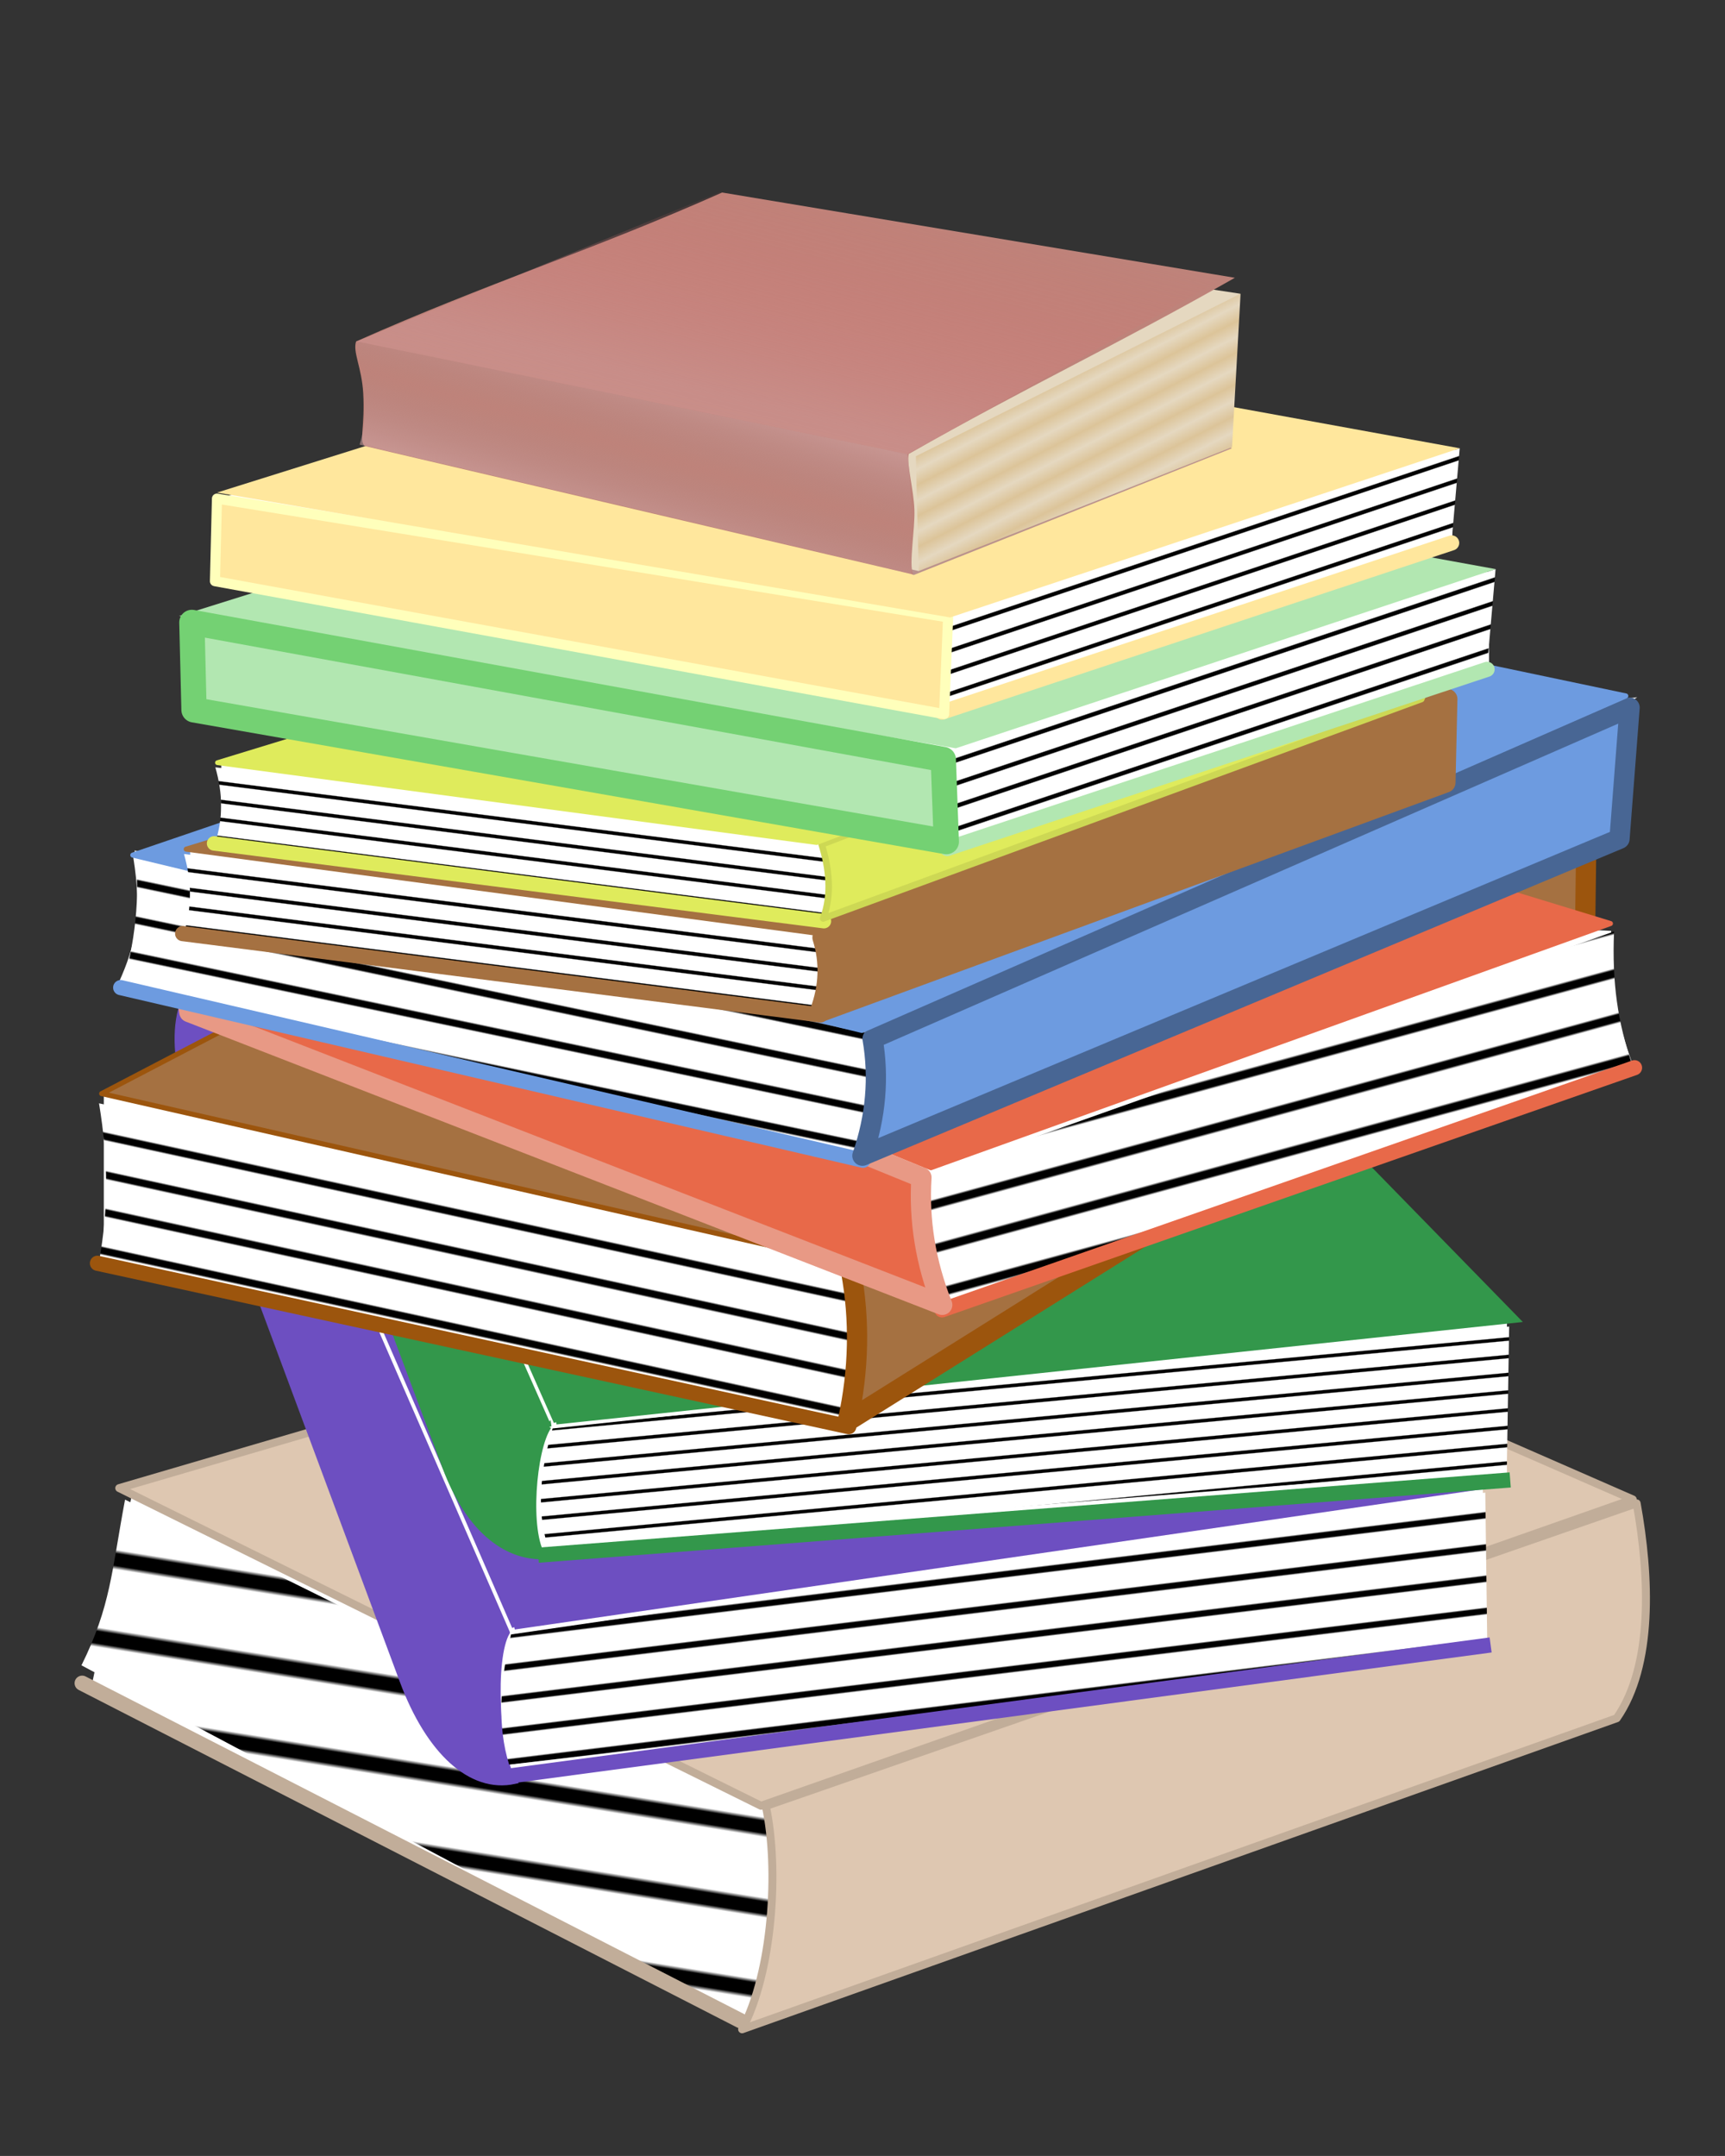 <?xml version="1.0" encoding="UTF-8" standalone="no"?>
<svg
   xmlns:dc="http://purl.org/dc/elements/1.1/"
   xmlns:cc="http://creativecommons.org/ns#"
   xmlns:rdf="http://www.w3.org/1999/02/22-rdf-syntax-ns#"
   xmlns:svg="http://www.w3.org/2000/svg"
   xmlns="http://www.w3.org/2000/svg"
   xmlns:xlink="http://www.w3.org/1999/xlink"
   xmlns:sodipodi="http://sodipodi.sourceforge.net/DTD/sodipodi-0.dtd"
   xmlns:inkscape="http://www.inkscape.org/namespaces/inkscape"
   width="426.67"
   height="533.33"
   id="svg2"
   version="1.1"
   inkscape:version="0.48.2 r9819"
   sodipodi:docname="books-308785.svg">
  <rect width="100%" height="100%" fill="#333333" stroke="none"/>
  <sodipodi:namedview
     pagecolor="#ffffff"
     bordercolor="#666666"
     borderopacity="1"
     objecttolerance="10"
     gridtolerance="10"
     guidetolerance="10"
     inkscape:pageopacity="0"
     inkscape:pageshadow="2"
     inkscape:window-width="1580"
     inkscape:window-height="1035"
     id="namedview135"
     showgrid="false"
     inkscape:zoom="0.44250275"
     inkscape:cx="-231.85997"
     inkscape:cy="266.66501"
     inkscape:window-x="0"
     inkscape:window-y="0"
     inkscape:window-maximized="0"
     inkscape:current-layer="svg2" />
  <defs
     id="defs4">
    <linearGradient
       id="linearGradient1964"
       y2="208.519"
       xlink:href="#linearGradient14011"
       spreadMethod="reflect"
       x2="207.887"
       y1="202.999"
       x1="204.244"
       gradientTransform="scale(1.403,0.713)"
       gradientUnits="userSpaceOnUse" />
    <linearGradient
       id="linearGradient2091"
       y2="78.398"
       spreadMethod="reflect"
       x2="231.057"
       y1="75.329"
       x1="229.215"
       gradientTransform="scale(1.082,0.924)"
       gradientUnits="userSpaceOnUse">
      <stop
         id="stop1972"
         stop-color="#dcc499"
         offset="0" />
      <stop
         id="stop1973"
         stop-color="#e5d8c0"
         offset="1" />
    </linearGradient>
    <linearGradient
       id="svg_1"
       y2="350.268"
       xlink:href="#linearGradient14011"
       spreadMethod="reflect"
       x2="222.359"
       y1="338.247"
       x1="216.135"
       gradientTransform="scale(1.378,0.726)"
       gradientUnits="userSpaceOnUse" />
    <linearGradient
       id="linearGradient2092"
       y2="138.02"
       spreadMethod="reflect"
       x2="99.512"
       y1="177.32"
       x1="72.041"
       gradientTransform="scale(1.545,0.647)"
       gradientUnits="userSpaceOnUse">
      <stop
         id="stop1992"
         stop-color="#ae4343"
         stop-opacity="0"
         offset="0" />
      <stop
         id="stop1993"
         stop-color="#cea3a3"
         stop-opacity=".553"
         offset=".527" />
      <stop
         id="stop1994"
         stop-color="#ad8787"
         stop-opacity="0"
         offset="1" />
    </linearGradient>
    <linearGradient
       id="linearGradient2093"
       y2="64.099"
       x2="138.584"
       y1="200.685"
       x1="27.829"
       gradientTransform="scale(1.818,0.55)"
       gradientUnits="userSpaceOnUse">
      <stop
         id="stop1978"
         stop-color="#ffc0c0"
         stop-opacity="0"
         offset="0" />
      <stop
         id="stop1981"
         stop-color="#d49a9a"
         stop-opacity=".447"
         offset=".527" />
      <stop
         id="stop1979"
         stop-color="#e35b5b"
         stop-opacity="0"
         offset="1" />
    </linearGradient>
    <linearGradient
       id="linearGradient2145"
       y2="446.959"
       xlink:href="#linearGradient14011"
       spreadMethod="reflect"
       x2="65.206"
       y1="435.477"
       x1="71.151"
       gradientTransform="scale(1.544,0.648)"
       gradientUnits="userSpaceOnUse" />
    <linearGradient
       id="linearGradient2132"
       y2="692.011"
       xlink:href="#linearGradient14011"
       spreadMethod="reflect"
       x2="79.527"
       y1="667.541"
       x1="82.787"
       gradientTransform="scale(1.246,0.803)"
       gradientUnits="userSpaceOnUse" />
    <linearGradient
       id="linearGradient2144"
       y2="657.436"
       xlink:href="#linearGradient14011"
       spreadMethod="reflect"
       x2="122.519"
       y1="644.93"
       x1="116.959"
       gradientTransform="scale(1.904,0.525)"
       gradientUnits="userSpaceOnUse" />
    <linearGradient
       id="linearGradient14011">
      <stop
         id="stop14012"
         stop-color="#fff"
         offset="0" />
      <stop
         id="stop14015"
         stop-color="#fff"
         offset=".384" />
      <stop
         id="stop14014"
         offset=".432" />
      <stop
         id="stop14017"
         offset=".579" />
      <stop
         id="stop14016"
         stop-color="#fff"
         offset=".629" />
      <stop
         id="stop14013"
         stop-color="#fff"
         offset="1" />
    </linearGradient>
    <linearGradient
       id="linearGradient1840"
       y2="638.075"
       xlink:href="#linearGradient14011"
       spreadMethod="reflect"
       x2="112.557"
       y1="630.19"
       x1="109.265"
       gradientTransform="scale(2.109,0.474)"
       gradientUnits="userSpaceOnUse" />
    <linearGradient
       id="linearGradient1877"
       y2="354.187"
       xlink:href="#linearGradient14011"
       spreadMethod="reflect"
       x2="67.475"
       y1="342.956"
       x1="73.291"
       gradientTransform="scale(1.572,0.636)"
       gradientUnits="userSpaceOnUse" />
    <linearGradient
       inkscape:collect="always"
       xlink:href="#linearGradient14011"
       id="linearGradient3890"
       spreadMethod="reflect"
       x1="200.714"
       y1="158.797"
       x2="204.153"
       y2="164.008"
       gradientTransform="scale(1.403,0.713)"
       gradientUnits="userSpaceOnUse" />
    <linearGradient
       inkscape:collect="always"
       xlink:href="#linearGradient14011"
       id="linearGradient3892"
       spreadMethod="reflect"
       x1="263.562"
       y1="847.847"
       x2="259.698"
       y2="855.31"
       gradientTransform="scale(2.017,0.496)"
       gradientUnits="userSpaceOnUse" />
    <linearGradient
       inkscape:collect="always"
       xlink:href="#linearGradient14011"
       id="linearGradient3894"
       spreadMethod="reflect"
       x1="57.492"
       y1="409.995"
       x2="53.627"
       y2="417.459"
       gradientTransform="scale(2.017,0.496)"
       gradientUnits="userSpaceOnUse" />
  </defs>
  <g
     id="g2126"
     transform="matrix(0.997,0.074,-0.074,0.997,48.087,-153.171)"
     style="fill-rule:evenodd">
    <path
       id="path2095"
       d="m 16.712,571.74 6.662,-49.484 367.73,-24.867 -208.36,143.83 -166.03,-69.481 z"
       inkscape:connector-curvature="0"
       style="fill:#ffffff;stroke-width:0.312" />
    <path
       id="path2096"
       d="m 13.978,565.8 168.98,74.467 c 10.707,-18.004 10.022,-26.85 11.324,-46.116 L 21.692,524.108 c -2.026,18.125 -1.561,26.483 -7.721,41.693 z"
       style="fill:url(#linearGradient2132);stroke-width:1.25"
       inkscape:connector-curvature="0" />
    <g
       id="g35"
       style="stroke:#c1ad99;stroke-linecap:round">
      <path
         id="path2097"
         d="m 14.471,570.19 168.61,71.227"
         inkscape:connector-curvature="0"
         style="fill:none;stroke-width:3.75" />
      <g
         id="g38"
         style="fill:#dec7b1;stroke-width:1.966;stroke-linejoin:round">
        <path
           id="path2098"
           d="m 183.64,643.51 210.09,-92.771 c 8.106,-13.741 5.593,-35.594 0.992,-53.391 l -209.33,90.641 c 4.508,15.298 4.689,40.934 -1.75,55.521 z"
           inkscape:connector-curvature="0" />
        <path
           id="path2099"
           d="m 20.051,521.37 164.16,66.639 209.47,-91.565 -158.65,-55.782 -214.98,80.707 z"
           inkscape:connector-curvature="0" />
      </g>
    </g>
  </g>
  <g
     id="g2138"
     transform="translate(13.559,24.859)"
     style="fill-rule:evenodd">
    <path
       id="path1910"
       d="m 40.483,212.71 70.51,202.41 242.98,-32.392 -0.787,-40.928 -312.71,-129.09 z"
       inkscape:connector-curvature="0"
       style="fill:#ffffff;stroke-width:0.312" />
    <g
       id="g44"
       style="stroke-width:1.25">
      <g
         id="g46"
         style="fill:#6d4fc1;stroke:#6d4fc1">
        <path
           id="path1912"
           d="M 113.69,377.62 355.84,342.499 219.79,197.609 41.47,211.757 113.699,377.617 z"
           inkscape:connector-curvature="0" />
        <path
           id="path1913"
           d="m 111.92,378.98 c -3.75,6.316 -2.67,30.251 1.785,36.848 -10.869,2.357 -21.326,-7.483 -27.756,-24.784 l -51.016,-137.24 c -6.401,-17.221 -7.495,-32.786 4.758,-40.687 l 72.229,165.86 z"
           inkscape:connector-curvature="0" />
      </g>
      <path
         id="path1914"
         d="m 112.84,379.46 c -2.703,11.321 -3.483,22.588 -0.46,32.207 l 241.95,-28.085 -0.511,-39.209 -240.98,35.088 z"
         style="fill:url(#linearGradient2144)"
         inkscape:connector-curvature="0" />
    </g>
    <path
       id="path1911"
       d="M 355.14,382.06 110.2,414.78"
       inkscape:connector-curvature="0"
       style="fill:none;stroke:#6d4fc1;stroke-width:3.75" />
  </g>
  <g
     id="g1834"
     transform="translate(13.559,24.859)"
     style="fill-rule:evenodd">
    <path
       id="path1833"
       d="m 56.931,178.39 63.41,181.77 238.84,-18.318 V 300.978 L 56.931,178.388 z"
       inkscape:connector-curvature="0"
       style="fill:#ffffff;stroke-width:0.312" />
    <g
       id="g54"
       style="stroke:#33974b">
      <path
         id="path12761"
         d="M 359.98,341.24 119.57,359.856"
         inkscape:connector-curvature="0"
         style="fill:none;stroke-width:3.75" />
      <g
         id="g57"
         style="fill:#33974b;stroke-width:1.25">
        <path
           id="path13383"
           d="m 124.01,326.89 237.75,-25.209 -129.08,-132.25 -174.76,8.145 66.091,149.32 z"
           inkscape:connector-curvature="0" />
        <path
           id="path14005"
           d="m 122.23,328.05 c -3.84,5.524 -5.506,26.212 -1.331,32.19 -9.315,0.259 -18.581,-6.56 -24.396,-22.106 l -46.13,-123.33 c -5.788,-15.475 -6.432,-29.346 5.766,-36.069 l 66.091,149.32 z"
           inkscape:connector-curvature="0" />
      </g>
    </g>
    <path
       id="path14006"
       d="m 123.12,328.51 c -2.953,10.002 -4.024,20.003 -1.331,28.633 l 237.36,-18.957 0.574,-34.886 -236.6,25.209 z"
       style="fill:url(#linearGradient1840);stroke-width:1.25"
       inkscape:connector-curvature="0" />
  </g>
  <g
     id="g1846"
     transform="translate(13.559,24.859)"
     style="fill-rule:evenodd">
    <path
       id="path1841"
       d="m 12.119,288.55 v -42.273 l 366.37,-78.205 -182.48,159.93 -183.89,-39.455 z"
       inkscape:connector-curvature="0"
       style="fill:#ffffff;stroke-width:0.312" />
    <path
       id="path1542"
       d="m 10.935,287.22 185.05,39.999 c 6.086,-16.234 3.32,-22.84 0,-37.871 L 10.935,248.072 c 2.347,14.326 2.347,26.099 0,39.148 z"
       style="fill:url(#linearGradient2145);stroke-width:1.25"
       inkscape:connector-curvature="0" />
    <g
       id="g65"
       style="stroke:#9c550d;stroke-linecap:round">
      <path
         id="path1545"
         d="m 10.544,287.64 185.83,40.425"
         inkscape:connector-curvature="0"
         style="fill:none;stroke-width:3.75" />
      <g
         id="g68"
         style="fill:#a57141;stroke-linejoin:round">
        <path
           id="path1546"
           d="m 196.15,326.66 182.26,-114.09 0.553,-41.523 -182.03,118.55 c 2.213,12.036 1.984,24.424 -0.782,37.061 z"
           inkscape:connector-curvature="0"
           style="stroke-width:5" />
        <path
           id="path1547"
           d="m 11.583,245.67 182.58,41.523 183.69,-119.75 -158.79,-30.089 -207.48,108.32 z"
           inkscape:connector-curvature="0"
           style="stroke-width:1.25" />
      </g>
    </g>
  </g>
  <g
     id="g1859"
     transform="translate(13.559,24.859)"
     style="fill-rule:evenodd">
    <path
       id="path1858"
       d="m 27.739,189.91 193.05,107.8 169.8,-58.478 c -3.288,-8.455 -6.576,-21.136 -5.636,-33.818 l -357.21,-15.5 z"
       inkscape:connector-curvature="0"
       style="fill:#ffffff;stroke-width:0.312" />
    <path
       id="path1554"
       d="m 390.31,238.96 -170.59,59.431 c -7.693,-13.018 -5.855,-19.032 -4.493,-32.309 l 170.44,-60.52 c -0.525,12.543 0.872,22.586 4.644,33.398 z"
       style="fill:url(#svg_1);stroke-width:1.25"
       inkscape:connector-curvature="0" />
    <g
       id="g75"
       style="stroke-linecap:round">
      <path
         id="path1555"
         d="M 390.73,239.27 219.45,299.171"
         inkscape:connector-curvature="0"
         style="fill:none;stroke:#e86949;stroke-width:3.75" />
      <g
         id="g78"
         style="fill:#e86949;stroke-linejoin:round">
        <path
           id="path1556"
           d="m 219.5,297.93 -186.23,-72.407 -5.45,-35.348 186.54,76.244 c -0.669,10.57 1.018,21.108 5.138,31.511 z"
           inkscape:connector-curvature="0"
           style="stroke:#e89985;stroke-width:5" />
        <path
           id="path1557"
           d="M 384.77,203.6 216.7,263.994 28.44,186.95 175.33,139.564 384.77,203.6 z"
           inkscape:connector-curvature="0"
           style="stroke:#e86949;stroke-width:1.25" />
      </g>
    </g>
  </g>
  <g
     id="g1871"
     transform="translate(13.559,24.859)"
     style="fill-rule:evenodd">
    <path
       id="path1866"
       d="m 19.386,187.09 c 2.349,14.561 0.47,22.076 -3.523,31 l 182.48,43.682 193.05,-114.14 -372,39.455 z"
       inkscape:connector-curvature="0"
       style="fill:#ffffff;stroke-width:0.312" />
    <path
       id="path1568"
       d="m 16.703,219.14 182.85,42.328 c 6.834,-12.339 5.655,-22.291 3.044,-34.249 l -182.89,-41.767 c 1.674,11.348 -0.057,23.618 -3.01,33.688 z"
       style="fill:url(#linearGradient1877);stroke-width:1.25"
       inkscape:connector-curvature="0" />
    <g
       id="g85"
       style="stroke-linecap:round">
      <path
         id="path1569"
         d="m 16.293,219.45 183.61,42.707"
         inkscape:connector-curvature="0"
         style="fill:none;stroke:#6d9be0;stroke-width:3.75" />
      <g
         id="g88"
         style="fill:#6d9be0;stroke-linejoin:round">
        <path
           id="path1570"
           d="m 199.75,261.04 187.27,-78.397 2.493,-32.454 -187.25,81.902 c 1.647,9.549 0.839,19.227 -2.513,28.95 z"
           inkscape:connector-curvature="0"
           style="stroke:#486694;stroke-width:5" />
        <path
           id="path1571"
           d="m 19.292,186.67 180.32,43.372 188.96,-82.745 -157.1,-33.008 -212.17,72.38 z"
           inkscape:connector-curvature="0"
           style="stroke:#6d9be0;stroke-width:1.25" />
      </g>
    </g>
  </g>
  <g
     id="g1883"
     transform="translate(13.559,24.859)"
     style="fill-rule:evenodd">
    <path
       id="path1882"
       d="m 33.477,206.11 v -20.432 l 310,-38.75 -155,78.91 -155,-19.727 z"
       inkscape:connector-curvature="0"
       style="fill:#ffffff;stroke-width:0.312" />
    <path
       id="path1603"
       d="m 31.95,205.88 157.12,19.907 c 5.167,-8.079 2.819,-11.367 0,-18.848 L 31.95,186.397 c 1.993,7.13 1.993,12.989 0,19.483 z"
       style="fill:url(#linearGradient3894);stroke-width:1.25"
       inkscape:connector-curvature="0" />
    <g
       id="g95"
       style="stroke:#a57141;stroke-linecap:round">
      <path
         id="path1604"
         d="m 31.618,206.09 157.78,20.118"
         inkscape:connector-curvature="0"
         style="fill:none;stroke-width:3.75" />
      <g
         id="g98"
         style="fill:#a57141;stroke-linejoin:round">
        <path
           id="path1605"
           d="m 189.21,225.51 154.75,-56.779 0.47,-20.665 -154.55,59 c 1.879,5.99 1.684,12.155 -0.664,18.444 z"
           inkscape:connector-curvature="0"
           style="stroke-width:5" />
        <path
           id="path1606"
           d="M 32.5,185.2 187.52,205.865 343.48,146.266 208.66,131.292 32.5,185.2 z"
           inkscape:connector-curvature="0"
           style="stroke-width:1.25" />
      </g>
    </g>
  </g>
  <g
     id="g1902"
     transform="matrix(0.956,0,0,0.956,-374.541,-195.961)"
     style="fill-rule:evenodd">
    <path
       id="path1891"
       d="m 449.03,423.24 v -20.432 l 310,-38.75 -155,78.91 -155,-19.727 z"
       inkscape:connector-curvature="0"
       style="fill:#ffffff;stroke-width:0.312" />
    <path
       id="path1892"
       d="m 447.5,423.01 157.12,19.907 c 5.167,-8.079 2.818,-11.367 0,-18.848 L 447.5,403.527 c 1.993,7.13 1.993,12.989 0,19.483 z"
       style="fill:url(#linearGradient3892);stroke-width:1.25"
       inkscape:connector-curvature="0" />
    <g
       id="g105"
       style="stroke-linecap:round">
      <path
         id="path1893"
         d="m 447.17,423.22 157.78,20.118"
         inkscape:connector-curvature="0"
         style="fill:none;stroke:#dfeb5c;stroke-width:3.75" />
      <g
         id="g108"
         style="fill:#dfeb5c;stroke-linejoin:round">
        <path
           id="path1894"
           d="m 604.76,442.64 154.75,-56.779 c 2.623,-6.301 2.779,-14.364 0.47,-22.074 l -155.61,59.704 c 1.879,5.99 2.741,12.86 0.393,19.149 z"
           inkscape:connector-curvature="0"
           style="stroke:#cdd854;stroke-width:1.696" />
        <path
           id="path1895"
           d="M 448.05,402.33 603.07,422.995 759.03,363.396 624.21,348.422 448.05,402.33 z"
           inkscape:connector-curvature="0"
           style="stroke:#dfeb5c;stroke-width:1.25" />
      </g>
    </g>
  </g>
  <g
     id="g1946"
     transform="translate(13.559,24.859)"
     style="fill-rule:evenodd">
    <path
       id="path1941"
       d="m 354.75,116.64 v 23.955 l -133.16,44.387 -188.82,-57.068 10.568,-2.818 311.41,-8.455 z"
       inkscape:connector-curvature="0"
       style="fill:#ffffff;stroke-width:0.312" />
    <path
       id="path1617"
       d="m 221.26,184.53 1.056,-24.277 134.05,-44.332 -2.111,24.277 -133,44.332 z"
       style="fill:url(#linearGradient1964);stroke-width:1.25"
       inkscape:connector-curvature="0" />
    <path
       id="path1618"
       d="M 354.26,140.72 220.74,185.052"
       inkscape:connector-curvature="0"
       style="fill:none;stroke:#b2e7b1;stroke-width:3.75;stroke-linecap:round" />
    <g
       id="g116"
       style="fill:#b2e7b1">
      <path
         id="path1620"
         d="m 30.735,127.53 192.11,32.721 133.52,-44.332 -182.61,-33.249 -143.02,44.86 z"
         inkscape:connector-curvature="0"
         style="stroke-width:1.25" />
      <path
         id="path1619"
         d="m 220.51,183.34 -186.08,-32.593 -0.528,-21.638 185.86,33.905 0.746,20.327 z"
         inkscape:connector-curvature="0"
         style="stroke:#74d173;stroke-width:6.25;stroke-linecap:round;stroke-linejoin:round" />
    </g>
  </g>
  <g
     id="g1958"
     transform="translate(13.559,24.859)"
     style="fill-rule:evenodd">
    <path
       id="path1957"
       d="m 346.3,86.34 -0.705,22.546 -124,41.568 -181.07,-52.137 8.455,-2.114 297.32,-9.864 z"
       inkscape:connector-curvature="0"
       style="fill:#ffffff;stroke-width:0.312" />
    <path
       id="path1590"
       d="m 219.96,150.8 0.996,-22.917 126.54,-41.848 -1.993,22.917 -125.54,41.848 z"
       style="fill:url(#linearGradient3890);stroke-width:1.25"
       inkscape:connector-curvature="0" />
    <path
       id="path1594"
       d="M 345.5,109.45 219.46,151.298"
       inkscape:connector-curvature="0"
       style="fill:none;stroke:#ffe79d;stroke-width:3.75;stroke-linecap:round" />
    <g
       id="g124"
       style="fill:#ffe79d">
      <path
         id="path1595"
         d="m 219.96,151.79 -180.35,-32.881 0.498,-20.426 180.84,29.393 -0.996,23.913 z"
         inkscape:connector-curvature="0"
         style="stroke:#ffffbb;stroke-width:2.5;stroke-linecap:round;stroke-linejoin:round" />
      <path
         id="path1596"
         d="M 40.111,96.993 221.451,127.881 347.491,86.033 175.121,54.647 40.111,96.993 z"
         inkscape:connector-curvature="0"
         style="stroke-width:1.25" />
    </g>
  </g>
  <g
     id="g2084"
     transform="translate(13.559,24.859)"
     style="fill-rule:evenodd;stroke-width:0.312">
    <path
       id="path1995"
       d="m 291.17,86.036 -78.734,31.353 -6.693,-3.374 79.438,-30.228 5.989,2.249 z"
       inkscape:connector-curvature="0"
       style="fill:#ba928c" />
    <path
       id="path1975"
       d="m 77.692,84.911 135.98,31.501 79.57,-68.61 -128.18,-19.411 -86.66,30.931 -0.705,25.589 z"
       inkscape:connector-curvature="0"
       style="fill:#e5d8c0" />
    <path
       id="path1970"
       d="m 212.97,88.004 80.319,-40.211 -2.114,37.961 -77.5,30.65 -0.705,-28.4 z"
       style="fill:url(#linearGradient2091)"
       inkscape:connector-curvature="0" />
    <path
       id="path1969"
       d="m 74.521,59.604 c -0.881,2.624 1.387,6.375 1.761,12.794 0.464,8.119 -1.057,11.857 0.352,13.076 l 135.63,31.775 c -1.057,-2.718 0.528,-11.06 0.352,-16.028 -0.176,-4.968 -1.938,-11.201 -1.409,-13.778 29.826,-16.965 50.845,-26.62 80.671,-43.585 -42.273,-7.03 -84.546,-14.06 -126.82,-21.09 -33.114,14.716 -57.421,22.12 -90.535,36.836 z"
       inkscape:connector-curvature="0"
       style="fill:#be837a" />
    <path
       id="path1985"
       d="m 74.505,59.579 c 0.249,2.784 4.11,15.41 0.872,25.55 6.476,1.392 125.86,29.328 136.5,32.012 -0.145,-10.157 0.332,-19.569 -0.996,-29.676 l -136.38,-27.886 z"
       style="fill:url(#linearGradient2092)"
       inkscape:connector-curvature="0" />
    <path
       id="path1976"
       d="M 74.697,59.604 210.917,87.475 289.058,44.139 164.528,22.628 74.698,59.605 z"
       style="fill:url(#linearGradient2093)"
       inkscape:connector-curvature="0" />
  </g>
</svg>
